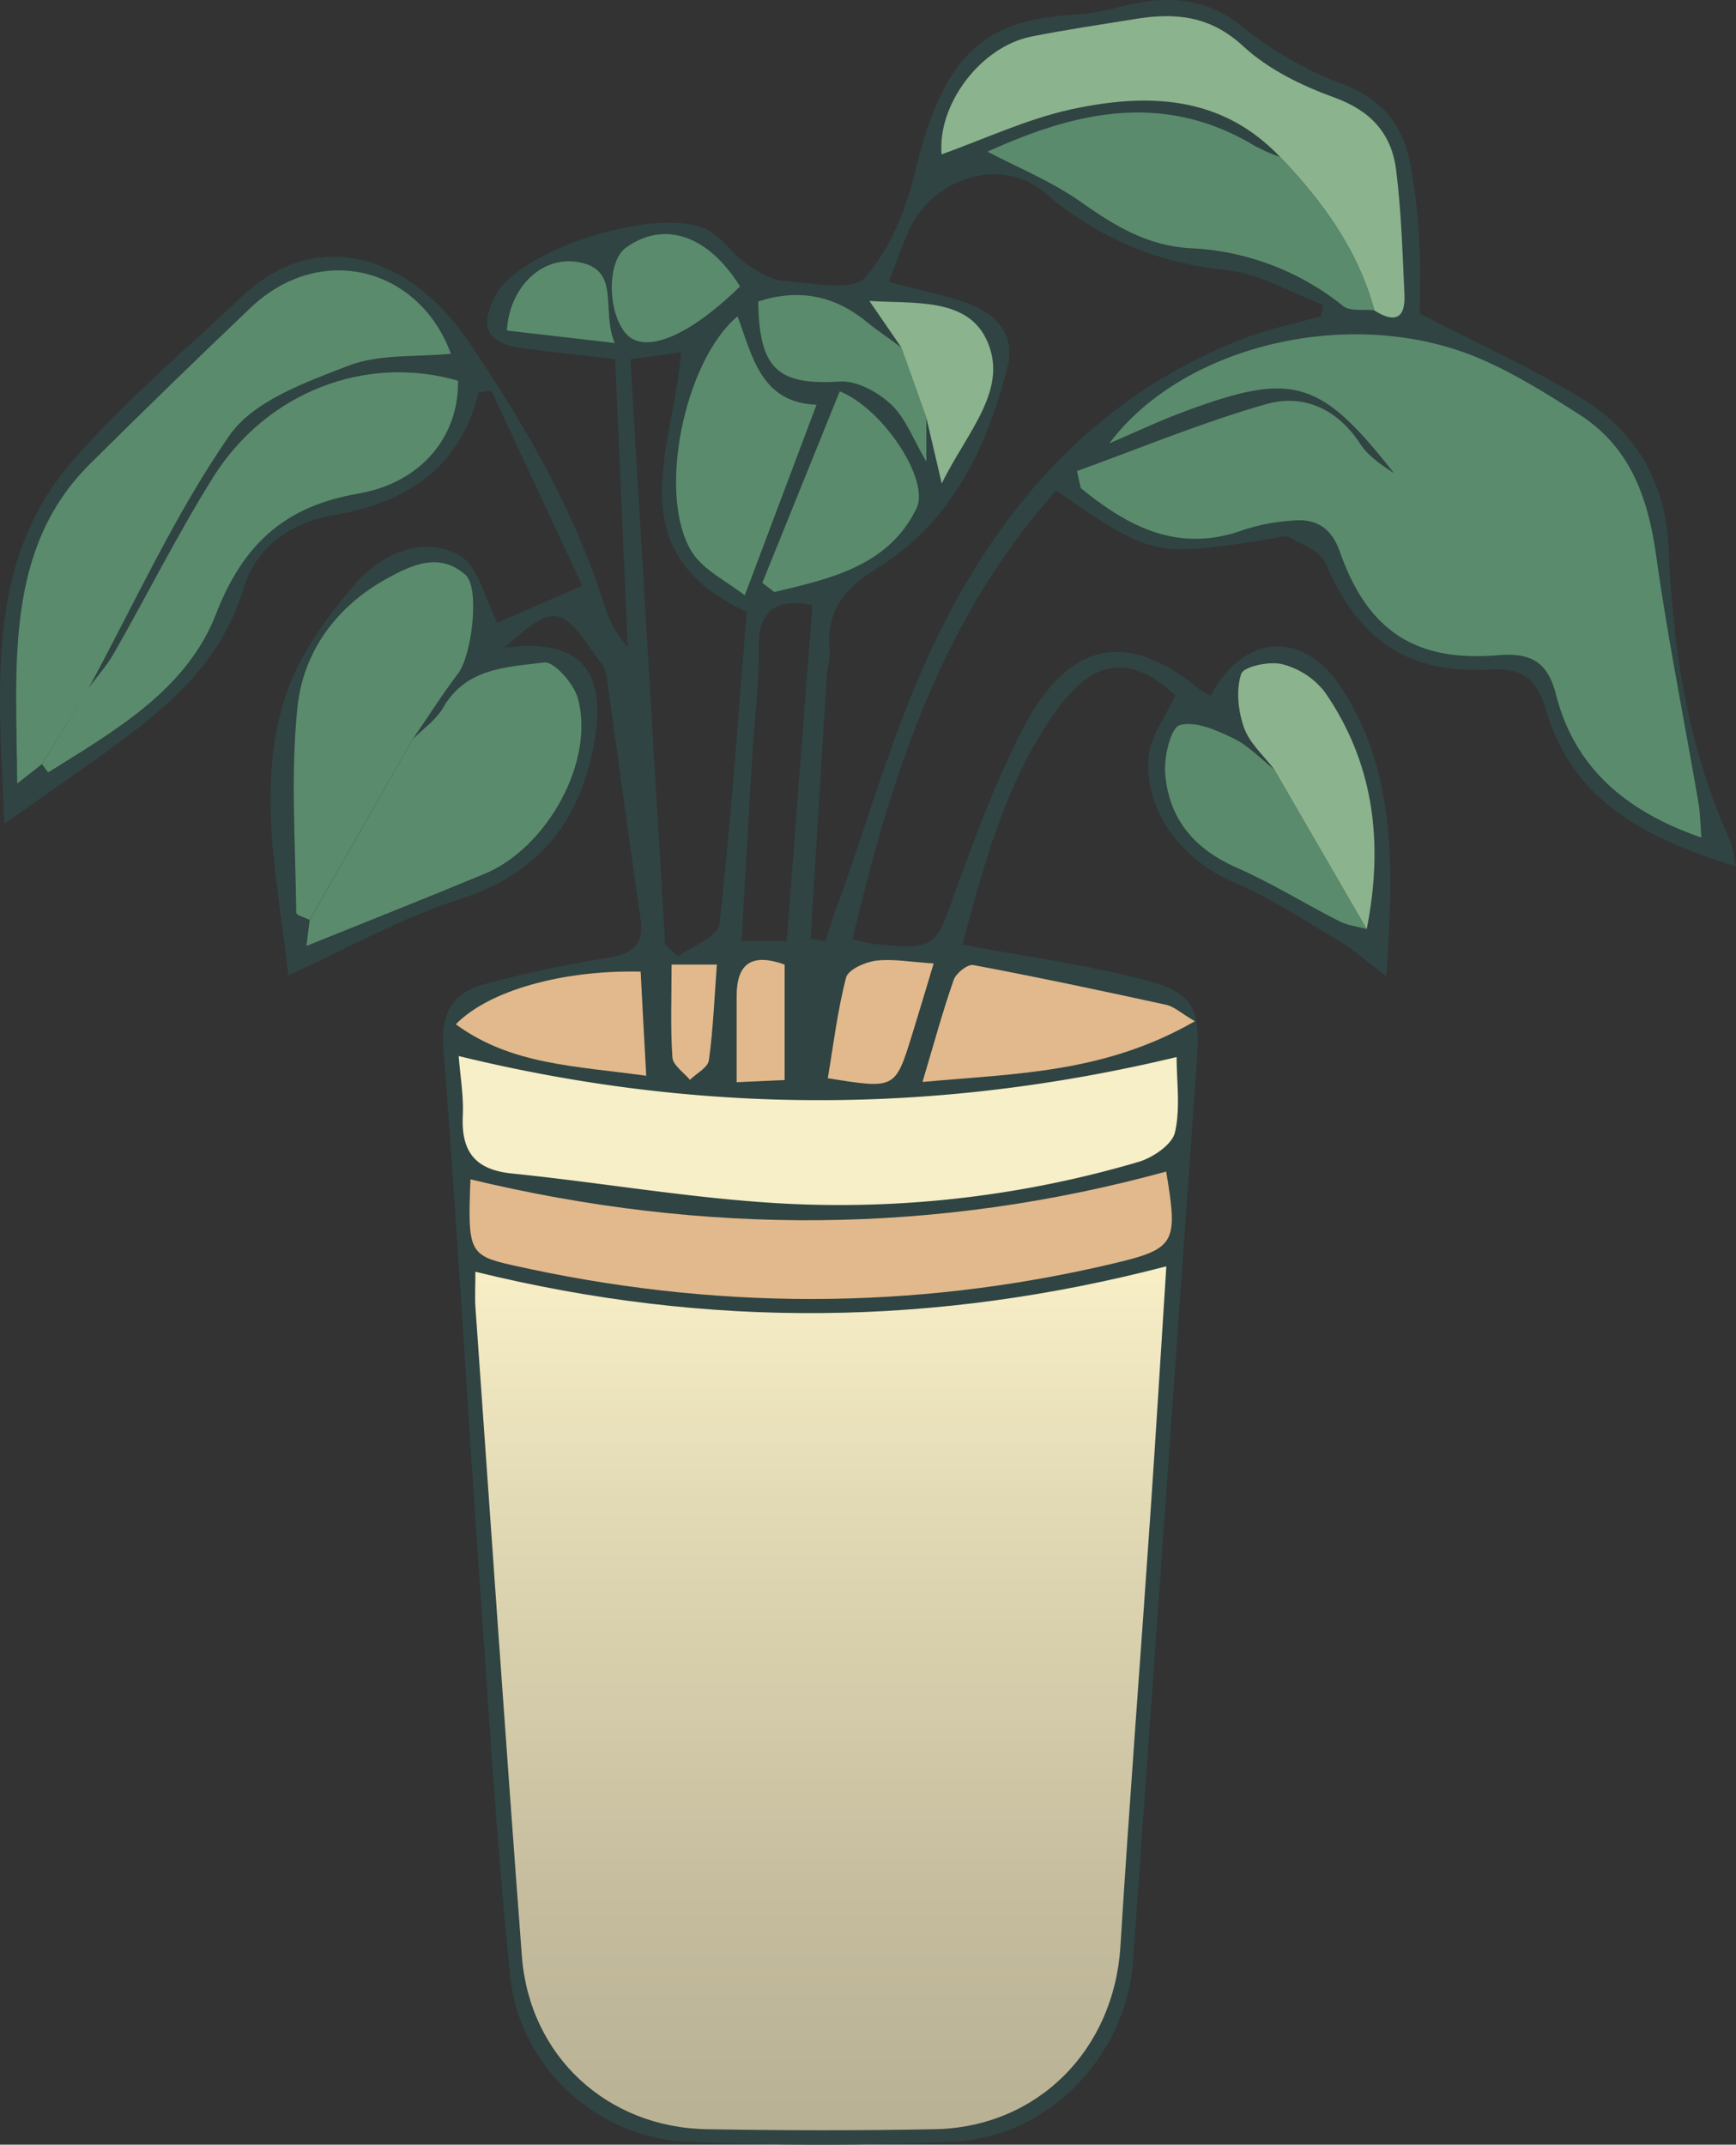 <svg xmlns="http://www.w3.org/2000/svg" xmlns:xlink="http://www.w3.org/1999/xlink" viewBox="0 0 474.42 585.91"><rect x="0" y="0" width="474.42" height="585.91" fill="#333333" stroke="none"/><defs><style>.cls-1{fill:#2f4443;}.cls-2{fill:url(#linear-gradient);}.cls-3{fill:#5a8b6c;}.cls-4{fill:#f6efc7;}.cls-5{fill:#e1b98c;}.cls-6{fill:#8bb38d;}</style><linearGradient id="linear-gradient" x1="224.29" y1="581.98" x2="224.29" y2="345.95" gradientUnits="userSpaceOnUse"><stop offset="0" stop-color="#b9b194"/><stop offset="0.26" stop-color="#c4bc9d"/><stop offset="0.72" stop-color="#e2dab5"/><stop offset="1" stop-color="#f8efc7"/></linearGradient></defs><title>gp2</title><g id="Layer_2" data-name="Layer 2"><g id="Layer_1-2" data-name="Layer 1"><path class="cls-1" d="M78.78,266.5c-2.8-25.49-8.84-50.94-.93-75.87,3.63-11.42,11.44-22.13,19.45-31.36,6.86-7.9,18.13-13,28-7.72,5.48,2.89,7.4,12.54,10.63,18.57L159.12,160,134.25,106.7l-3.45.52c-5.27,21-19.93,30.14-39.64,33.51-11.76,2-21.23,8.89-24.62,20.08-5.28,17.49-17,29.16-30.7,39.55-10.46,7.95-21.38,15.28-34.66,24.71-1.47-36.51-5.35-70.95,18-98.36,14-16.39,31-30.65,46.83-45.62,20.87-19.78,46.29-11.19,62.28,12.54,14.82,22,27.85,44.23,36.08,69.35,1.55,4.74,3.18,9.47,7.19,13.72-1.14-25.94-2.29-51.89-3.46-78.6-8.82-1-16.86-1.84-24.87-2.91-10-1.34-12.31-5.41-8.07-14.08,6.5-13.29,46.57-25.6,59-17.83,3.67,2.29,6.26,6.28,9.84,8.81,3,2.13,6.63,4.36,10.13,4.62,7.63.56,18.87,3,22.32-.93,6.95-7.89,11.33-19.1,13.85-29.64,8.33-34.76,21.62-40.88,44.47-42.23,5.85-.34,11.58-2.35,17.41-3.31,10.26-1.67,19.19,0,27.85,7.09a98,98,0,0,0,26.82,15.25c10.62,4.06,16.44,11,18.5,21.48a166.94,166.94,0,0,1,2.56,22c.42,6.94.09,13.93.09,19.23,15.3,7.92,30.06,14.65,43.88,22.94,15.23,9.13,23.38,23.36,24.14,41.34,1.15,27.57,5.3,54.46,16.82,79.83.7,1.55.79,3.37,1.57,6.89-24.52-7.42-44.64-17.69-52-42.87-2.58-8.77-6.57-11.33-15.61-10.86-22.55,1.17-35.63-8.34-44.6-29.17-1.39-3.23-6.47-5-10.08-7.06-1-.58-2.87.22-4.33.45-32.58,5.09-32.58,5.09-59.19-13.08-31.31,35-45,77.74-55.61,122.52a56,56,0,0,0,5.52,1.23c17.37,1.7,16.91,1.52,22.84-15,5.25-14.58,10.76-29.2,17.8-43,9.4-18.4,24-31.56,48-12a32.31,32.31,0,0,0,3.67,2.28c9.14-17.15,25.53-18.17,36.05-1.78,15,23.45,13.91,49.59,12,78.4-5.69-4.28-9.18-7.42-13.13-9.76-9.42-5.59-18.67-11.73-28.7-16-13.92-5.88-24.52-19.39-23.13-34.32.52-5.51,4.55-10.69,7.26-16.65-11.56-10.92-22-10.46-32.29,3.84C275,213.12,269.05,235.57,263,258.06c16.76,3.12,32.49,5.31,47.81,9.11,15.58,3.87,17.36,7.48,16.21,23.63q-8.68,122.37-17.36,244.73c-1.86,26.27-23.07,48.46-49.53,49.61-24,1.05-48.13,1-72.14,0-25-1.07-46-20.47-48.58-45.37-3.66-36.06-5.86-72.27-8.38-108.44-3.36-48.36-6.16-96.76-9.85-145.1-.74-9.71,2.79-15.13,11.28-17.39A330.13,330.13,0,0,1,166,261.69c6.71-1.06,10.08-3.36,9.05-10.57-3.14-21.87-6.11-43.77-9.2-65.66a8.57,8.57,0,0,0-1.41-4.17c-3.85-4.65-7.31-11.77-12.08-12.87-4.26-1-10.06,4.78-14.6,8.53,20.14-2.65,28.31,5.57,24.61,26.09-3.84,21.3-15.14,35.79-36.91,42.7C109.8,250.69,95.23,259,78.78,266.5ZM246.32,94.93c-3.2-2.35-6.51-4.57-9.58-7.07-9-7.29-18.74-9-29.54-5.5.23,18.61,5.44,23,22.34,21.89,4.61-.29,10.43,2.91,14,6.29,4,3.77,6,9.58,9.61,15.61v-12l4.2,18c7.1-14.38,18.79-26,12.06-39.67-5.51-11.16-19.79-9.43-31.84-10.22ZM348.23,210.22c-3.69-2.91-7-6.52-11.16-8.52-4.58-2.22-10.4-4.81-14.66-3.61-2.46.69-4.34,8.64-4,13.14.94,12.39,7.92,20.71,19.51,25.8,9.64,4.24,18.65,9.86,28.05,14.64,2.29,1.16,5,1.46,7.53,2.16,4.6-23.11,2.2-45.11-11.55-64.79a21.42,21.42,0,0,0-11.6-7.6c-3.48-.86-10.48.63-11.15,2.66-1.46,4.4-.85,10.15.77,14.7C341.48,203.05,345.38,206.44,348.23,210.22ZM112.8,201.93c4.09-6,8-12.08,12.35-17.8,3.81-4.95,6.1-23.46,2.07-27-7.1-6.32-14.64-2.8-21.5,1-13.86,7.64-22.87,20-24.44,35.16-1.93,18.54-.52,37.43-.33,56.17,0,.66,2.39,1.3,3.67,1.94-.34,2.73-.69,5.47-.89,7.07,16.31-6.58,32.59-13,48.76-19.73,17.23-7.14,30.2-30.94,25.41-48-1.12-4-6.47-10.07-9.19-9.73-10.08,1.27-21.34,1.41-27.61,12.35C119.18,196.68,115.61,199.09,112.8,201.93ZM375.59,84.78c5.24,3.39,8.54,2.55,8.23-4.25-.52-11.39-.86-22.84-2.28-34.13-1.23-9.85-6.85-16.17-16.85-19.78-8.89-3.21-18.08-7.66-24.91-14-9.11-8.45-18.71-9.26-29.66-7.45-9.45,1.55-18.95,2.91-28.34,4.8-14,2.83-25.69,18.8-24.45,32.19C269,38,280.47,32.59,292.58,29.94c20.72-4.52,41.08-4.1,57.27,13a56.62,56.62,0,0,1-6.89-3c-25.77-15.55-50.4-8.69-73.11,1.55,8.35,4.4,17.65,8.16,25.62,13.81,9.2,6.51,18.19,11.95,29.89,12.59A71.7,71.7,0,0,1,367,83.6C369,85.14,372.69,84.45,375.59,84.78ZM24,188.22C36.65,165,47.65,140.57,62.65,119c6.54-9.43,20.77-14.52,32.49-19,8.5-3.26,18.62-2.32,28.05-3.26C114.58,73.07,87.5,65.91,68.41,84.1c-14.72,14-29.35,28.26-43.76,42.52C1,150.06,4.52,182.23,4.69,214.07l6.79-5.32c.6.79,1.64,2.31,1.71,2.26C31.4,199.64,51,188.48,59,167.75c7.43-19.11,18.85-29.44,38.81-32.88,17.45-3,27.6-15.77,27.34-30.86-25-7.3-52.31,3-67,26.47-9.76,15.63-18,32.18-27.18,48.22C29.08,182.1,26.38,185.06,24,188.22ZM129.91,347.43c0,4.22-.18,7.12,0,10,4.17,59,8.22,118,12.67,177,2.06,27.29,23.29,46.93,50.7,47.33,20.7.31,41.42.35,62.12,0,28.16-.53,49-21.69,50.76-49.92,2.45-39.48,5.51-78.93,8.21-118.39,1.51-22,2.84-44,4.34-67.44C255.78,362.35,193.71,363.12,129.91,347.43ZM294.32,128.68c.33,1.56.66,3.12,1,4.69,13,10.6,26.76,17.9,44.5,11.41a54.73,54.73,0,0,1,13-2.5c6.58-.69,10.87,1.55,13.35,8.6,7.53,21.41,20.63,30.06,43.1,28.16,9-.77,13.62,1.77,15.92,10.75,5.22,20.41,19.56,32,39.75,39.06-.31-3.78-.32-6.69-.8-9.52-3.87-22.49-8.39-44.89-11.56-67.48-2.22-15.78-7-29.63-20.94-38.55-8.68-5.56-17.55-11.13-27-15.21C370.05,83.15,323.52,94,303.13,121.17c6.83-2.92,13.44-6,20.26-8.6,29.9-11.15,37.3-9,57.5,16.65-3.45-2.24-7-4.68-9.2-8-6.29-9.65-15.65-13.68-25.84-10.75C328.37,115.46,311.46,122.5,294.32,128.68ZM221.54,256.4l4,.78c1-3,1.88-6.05,3-9,8.95-24.63,15.95-50.21,27.35-73.65C273.68,137.77,300,108,339.41,92.65c6.95-2.7,14.36-4.21,21.56-6.27.21-1,.41-2.07.62-3.1-8.77-3.29-17.34-8.53-26.35-9.48-19.11-2-35.11-8.67-49.84-21.24-11.9-10.16-31-3.68-37.15,10.72-1.85,4.34-3.45,8.79-5.37,13.72,7.83,2.11,15.08,3.52,21.92,6,7.67,2.82,12.7,8.65,10.55,17.19-5.55,22-15.26,42.27-35,54.63-9.33,5.84-14.48,11.46-13.62,22.33.21,2.54-.62,5.14-.78,7.72Q223.72,220.66,221.54,256.4Zm100,32.38c-65.56,15.72-130.43,15.79-196.2-.31.41,5.43,1.38,10.92,1.12,16.35-.47,9.85,3.44,14.73,13.54,15.76,25,2.53,49.78,6.94,74.77,8.23a289.21,289.21,0,0,0,96.49-11.45c3.86-1.13,9-4.66,9.82-8C322.63,302.78,321.55,295.55,321.55,288.78Zm-193,33.41c-.8,19.64-.36,20.81,11.33,23.44,54.6,12.29,109.23,12.49,163.77-.31,17.66-4.14,18.32-5.56,15-25.26C255.82,337.29,192.59,337.56,128.57,322.19ZM181.78,258l3.49,3.32c3.95-2.93,11-5.52,11.35-8.85,3.18-28.54,5.15-57.21,7.44-85.29-35.9-16.59-19.83-45.24-17.94-70.94l-13.83,1.92C175.49,152.08,178.63,205,181.78,258ZM201.56,86.4c-14.67,12.27-22.16,49.15-12.42,64.49,3.09,4.87,9.31,7.76,14.39,11.79,7.15-19,13.33-35.39,19.62-52.11C208,110,205.65,97.4,201.56,86.4ZM326.54,279c-4-2.35-5.71-4-7.73-4.47-17.57-3.83-35.17-7.57-52.84-10.89-1.54-.29-4.7,2.23-5.35,4.07-3,8.61-5.4,17.43-8.52,27.88C277.63,293.23,301.78,293.23,326.54,279ZM208.32,159.23l3.25,2.47c15.24-3.6,31.2-7.1,38.87-22.84,3.78-7.76-9.19-27.28-21-32Q218.91,133,208.32,159.23ZM222,165.29c-10.78-2-14.8,2.05-14.66,12.18.13,9.58-1.14,19.18-1.72,28.77-1,16.85-2,33.7-2.95,50.9H215C217.33,226.3,219.64,196.16,222,165.29ZM176.61,293.9c-.58-10.68-1.06-19.63-1.53-28.46-21.36-.48-41.48,5.17-50.52,14.39C139.73,291,157.4,291.21,176.61,293.9ZM202.25,78.25C193.43,64.09,181.37,60.19,171,67.68c-4.94,3.58-5.1,16.85-.28,23.09S187.84,92.34,202.25,78.25Zm52.91,185c-6.32-.39-11.12-1.33-15.74-.76-3,.37-7.59,2.44-8.16,4.61-2.35,9-3.45,18.34-5,27.51,18.38,3,18.39,3,23-11.75C251.06,276.9,252.82,271,255.16,263.21ZM168,93.72c-3.87-9.17,2-20.44-10.46-22.2-10-1.41-18.41,7.47-19,18.79Zm33.31,201.94,13.11-.6V263.51c-9-3.22-13.16-.28-13.12,8.62C201.34,279.39,201.31,286.64,201.31,295.66Zm-17.78-32.15c0,9.32-.34,17.39.23,25.4.15,2.14,3.11,4.07,4.78,6.1,1.8-1.77,4.92-3.37,5.19-5.35,1.17-8.59,1.52-17.3,2.18-26.15Z"/><path class="cls-2" d="M129.91,347.43c63.8,15.69,125.87,14.92,188.83-1.48-1.5,23.4-2.83,45.42-4.34,67.44-2.7,39.46-5.76,78.91-8.21,118.39-1.75,28.23-22.6,49.39-50.76,49.92-20.7.39-41.42.35-62.12,0-27.41-.4-48.64-20-50.7-47.33-4.45-59-8.5-118-12.67-177C129.73,354.55,129.91,351.65,129.91,347.43Z"/><path class="cls-3" d="M294.32,128.68c17.14-6.18,34.05-13.22,51.53-18.23,10.19-2.93,19.55,1.1,25.84,10.75,2.18,3.34,5.75,5.78,9.2,8-20.2-25.69-27.6-27.8-57.5-16.65-6.82,2.55-13.43,5.68-20.26,8.6,20.39-27.22,66.92-38,101.54-23.08,9.43,4.08,18.3,9.65,27,15.21,13.91,8.92,18.72,22.77,20.94,38.55,3.17,22.59,7.69,45,11.56,67.48.48,2.83.49,5.74.8,9.52-20.19-7-34.53-18.65-39.75-39.06-2.3-9-6.88-11.52-15.92-10.75-22.47,1.9-35.57-6.75-43.1-28.16-2.48-7-6.77-9.29-13.35-8.6a54.73,54.73,0,0,0-13,2.5c-17.74,6.49-31.52-.81-44.5-11.41C295,131.8,294.65,130.24,294.32,128.68Z"/><path class="cls-4" d="M321.55,288.78c0,6.77,1.08,14-.46,20.61-.78,3.31-6,6.84-9.82,8a289.21,289.21,0,0,1-96.49,11.45c-25-1.29-49.82-5.7-74.77-8.23-10.1-1-14-5.91-13.54-15.76.26-5.43-.71-10.92-1.12-16.35C191.12,304.57,256,304.5,321.55,288.78Z"/><path class="cls-5" d="M128.57,322.19c64,15.37,127.25,15.1,190.13-2.13,3.29,19.7,2.63,21.12-15,25.26-54.54,12.8-109.17,12.6-163.77.31C128.21,343,127.77,341.83,128.57,322.19Z"/><path class="cls-3" d="M11.48,208.75l-6.79,5.32c-.17-31.84-3.72-64,20-87.45,14.41-14.26,29-28.5,43.76-42.52,19.09-18.19,46.17-11,54.78,12.56-9.43.94-19.55,0-28,3.26-11.72,4.51-25.95,9.6-32.49,19-15,21.62-26,46-38.62,69.27Q17.76,198.48,11.48,208.75Z"/><path class="cls-6" d="M349.85,42.91c-16.19-17.07-36.55-17.49-57.27-13C280.47,32.59,269,38,257.33,42.18,256.09,28.79,267.78,12.82,281.78,10c9.39-1.89,18.89-3.25,28.34-4.8,10.95-1.81,20.55-1,29.66,7.45,6.83,6.32,16,10.77,24.91,14,10,3.61,15.62,9.93,16.85,19.78,1.42,11.29,1.76,22.74,2.28,34.13.31,6.8-3,7.64-8.23,4.25C371.13,68.29,361.42,55,349.85,42.91Z"/><path class="cls-3" d="M11.48,208.75Q17.77,198.49,24,188.22c2.35-3.16,5-6.12,7-9.52,9.13-16,17.42-32.59,27.18-48.22,14.67-23.48,41.94-33.77,67-26.47.26,15.09-9.89,27.85-27.34,30.86-20,3.44-31.38,13.77-38.81,32.88C51,188.48,31.4,199.64,13.19,211,13.12,211.06,12.08,209.54,11.48,208.75Z"/><path class="cls-3" d="M112.8,201.93c2.81-2.84,6.38-5.25,8.3-8.6,6.27-10.94,17.53-11.08,27.61-12.35,2.72-.34,8.07,5.75,9.19,9.73,4.79,17-8.18,40.82-25.41,48-16.17,6.71-32.45,13.15-48.76,19.73.2-1.6.55-4.34.89-7.07Z"/><path class="cls-3" d="M112.8,201.93l-28.18,49.4c-1.28-.64-3.67-1.28-3.67-1.94-.19-18.74-1.6-37.63.33-56.17,1.57-15.12,10.58-27.52,24.44-35.16,6.86-3.78,14.4-7.3,21.5-1,4,3.59,1.74,22.1-2.07,27C120.76,189.85,116.89,196,112.8,201.93Z"/><path class="cls-3" d="M349.85,42.91C361.42,55,371.13,68.29,375.59,84.78c-2.9-.33-6.62.36-8.56-1.18a71.7,71.7,0,0,0-41.67-15.77c-11.7-.64-20.69-6.08-29.89-12.59-8-5.65-17.27-9.41-25.62-13.81,22.71-10.24,47.34-17.1,73.11-1.55A56.62,56.62,0,0,0,349.85,42.91Z"/><path class="cls-3" d="M201.56,86.4c4.09,11,6.4,23.62,21.59,24.17-6.29,16.72-12.47,33.13-19.62,52.11-5.08-4-11.3-6.92-14.39-11.79C179.4,135.55,186.89,98.67,201.56,86.4Z"/><path class="cls-5" d="M326.54,279c-24.76,14.24-48.91,14.24-74.44,16.59,3.12-10.45,5.51-19.27,8.52-27.88.65-1.84,3.81-4.36,5.35-4.07,17.67,3.32,35.27,7.06,52.84,10.89C320.83,275,322.58,276.64,326.54,279Z"/><path class="cls-3" d="M373.5,253.83c-2.52-.7-5.24-1-7.53-2.16-9.4-4.78-18.41-10.4-28.05-14.64-11.59-5.09-18.57-13.41-19.51-25.8-.34-4.5,1.54-12.45,4-13.14,4.26-1.2,10.08,1.39,14.66,3.61,4.13,2,7.47,5.61,11.16,8.51Z"/><path class="cls-6" d="M373.5,253.83l-25.27-43.62c-2.85-3.77-6.75-7.16-8.26-11.41-1.62-4.55-2.23-10.3-.77-14.7.67-2,7.67-3.52,11.15-2.66A21.42,21.42,0,0,1,362,189C375.7,208.72,378.1,230.72,373.5,253.83Z"/><path class="cls-3" d="M208.32,159.23Q218.9,133,229.47,106.9c11.78,4.68,24.75,24.2,21,32-7.67,15.74-23.63,19.24-38.87,22.84Z"/><path class="cls-5" d="M176.61,293.9c-19.21-2.69-36.88-2.93-52.05-14.07,9-9.22,29.16-14.87,50.52-14.39C175.55,274.27,176,283.22,176.61,293.9Z"/><path class="cls-3" d="M253.16,114.14v12c-3.56-6-5.62-11.84-9.61-15.61-3.58-3.38-9.4-6.58-14-6.29-16.9,1.06-22.11-3.28-22.34-21.89,10.8-3.51,20.59-1.79,29.54,5.5,3.07,2.5,6.38,4.72,9.58,7.07Z"/><path class="cls-3" d="M202.25,78.25c-14.41,14.09-26.64,18.83-31.52,12.52s-4.66-19.51.28-23.09C181.37,60.19,193.43,64.09,202.25,78.25Z"/><path class="cls-6" d="M253.16,114.14l-6.84-19.21-8.74-12.72c12,.79,26.33-.94,31.84,10.22,6.73,13.63-5,25.29-12.06,39.67Z"/><path class="cls-5" d="M255.16,263.21c-2.34,7.74-4.1,13.69-5.94,19.61-4.57,14.72-4.58,14.72-23,11.75,1.55-9.17,2.65-18.51,5-27.51.57-2.17,5.19-4.24,8.16-4.61C244,261.88,248.84,262.82,255.16,263.21Z"/><path class="cls-3" d="M168,93.72l-29.48-3.41c.61-11.32,9-20.2,19-18.79C170,73.28,164.13,84.55,168,93.72Z"/><path class="cls-5" d="M201.31,295.66c0-9,0-16.27,0-23.53,0-8.9,4.1-11.84,13.12-8.62v31.55Z"/><path class="cls-5" d="M183.53,263.51h12.38c-.66,8.85-1,17.56-2.18,26.15-.27,2-3.39,3.58-5.19,5.35-1.67-2-4.63-4-4.78-6.1C183.19,280.9,183.53,272.83,183.53,263.51Z"/></g></g></svg>